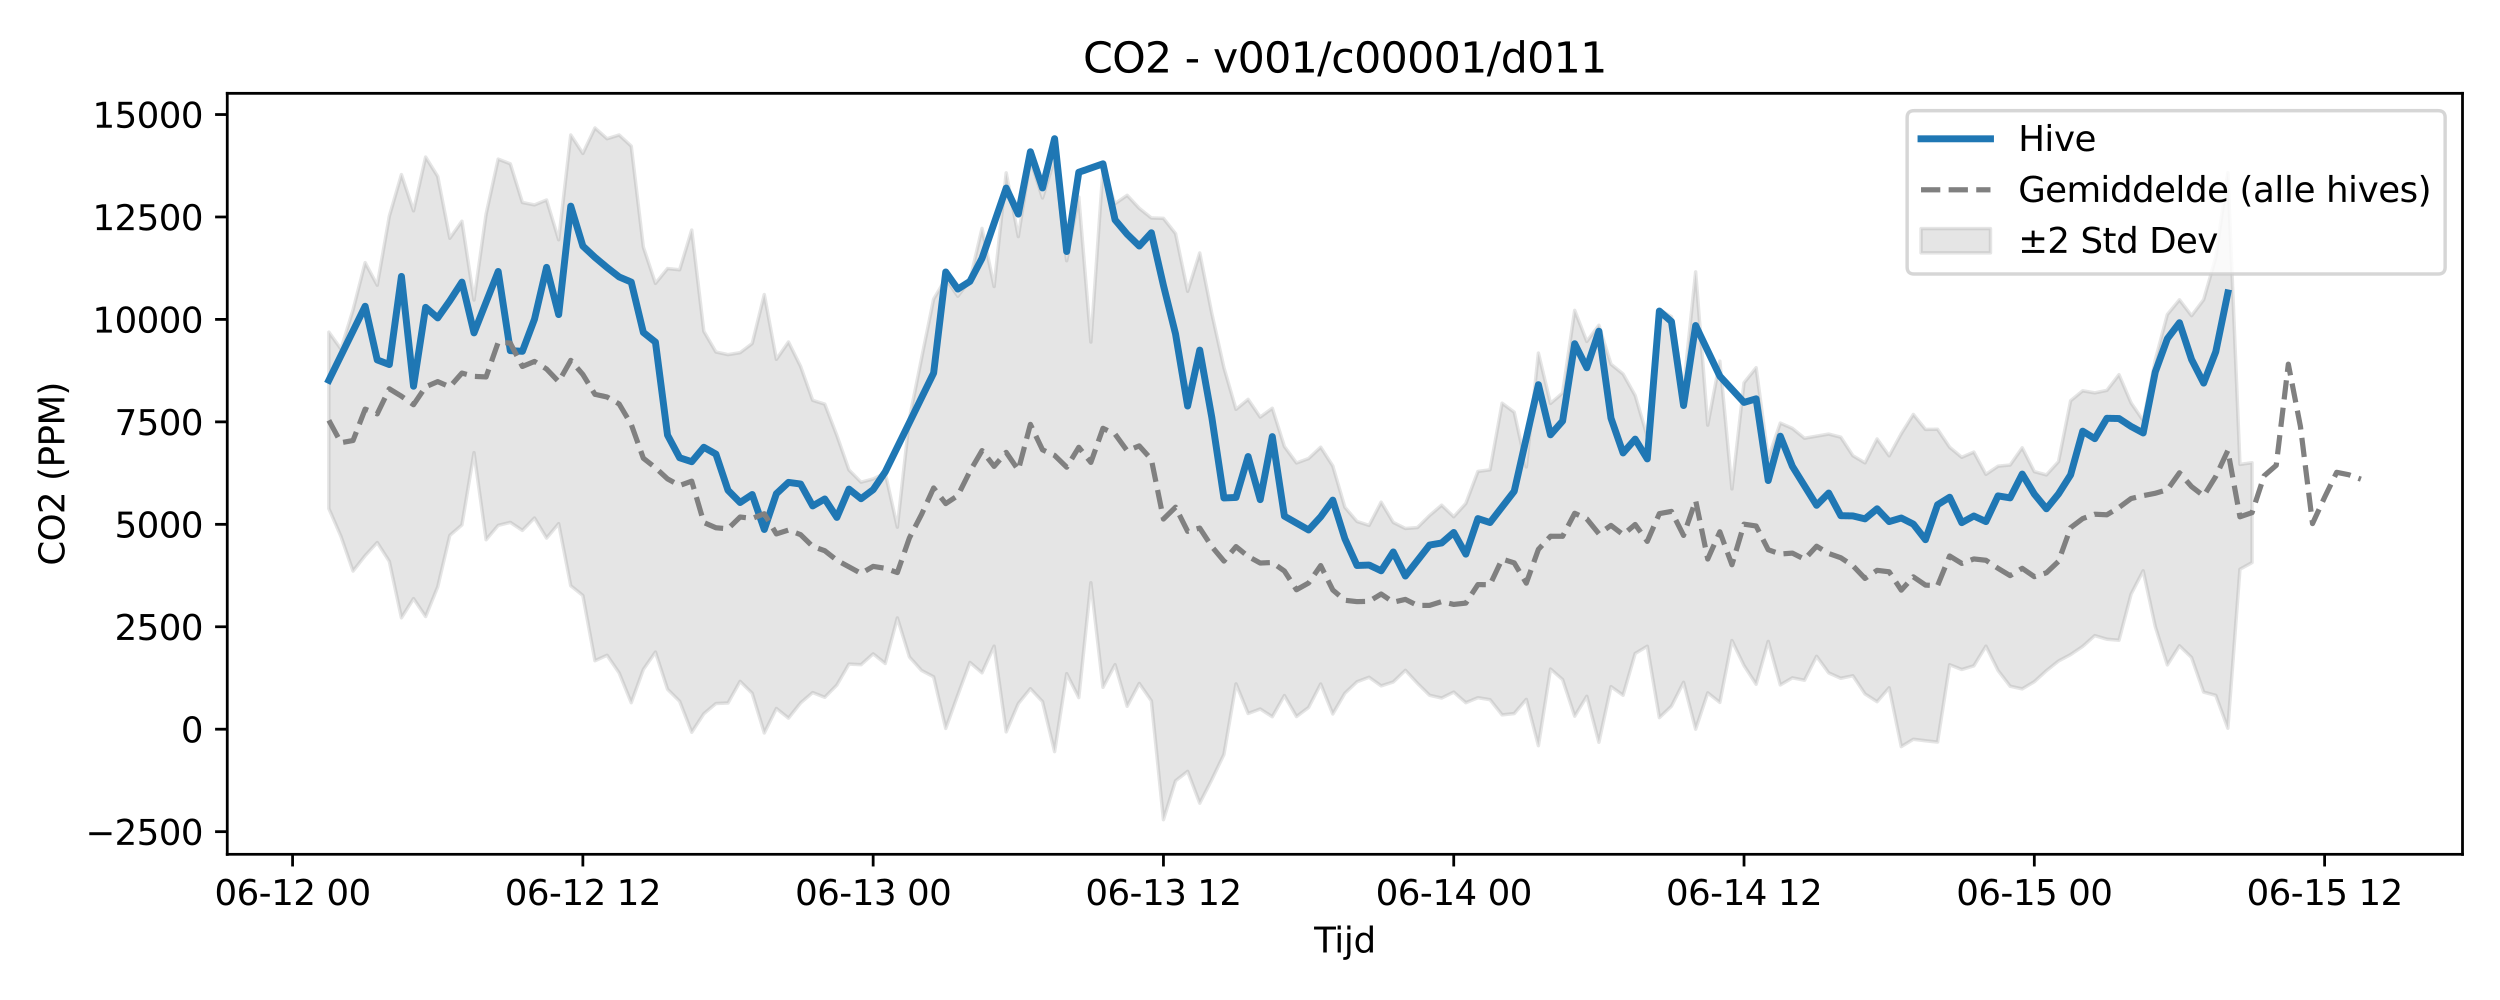 <?xml version="1.0" encoding="utf-8" standalone="no"?>
<!DOCTYPE svg PUBLIC "-//W3C//DTD SVG 1.1//EN"
  "http://www.w3.org/Graphics/SVG/1.1/DTD/svg11.dtd">
<svg xmlns:xlink="http://www.w3.org/1999/xlink" width="720pt" height="288pt" viewBox="0 0 720 288" xmlns="http://www.w3.org/2000/svg" version="1.1">
 <defs>
  <style type="text/css">*{stroke-linejoin: round; stroke-linecap: butt}</style>
 </defs>
 <g id="figure_1">
  <g id="patch_1">
   <path d="M 0 288 
L 720 288 
L 720 0 
L 0 0 
z
" style="fill: #ffffff"/>
  </g>
  <g id="axes_1">
   <g id="patch_2">
    <path d="M 65.45 246.04 
L 709.2 246.04 
L 709.2 26.88 
L 65.45 26.88 
z
" style="fill: #ffffff"/>
   </g>
   <g id="FillBetweenPolyCollection_1">
    <defs>
     <path id="m4c50db5460" d="M 94.711 -192.356 
L 94.711 -141.534 
L 98.195 -133.523 
L 101.678 -123.528 
L 105.162 -127.97 
L 108.645 -131.756 
L 112.129 -126.31 
L 115.612 -110.066 
L 119.096 -115.602 
L 122.579 -110.435 
L 126.063 -118.994 
L 129.546 -133.808 
L 133.03 -136.817 
L 136.513 -157.632 
L 139.997 -132.55 
L 143.48 -136.694 
L 146.964 -137.553 
L 150.447 -135.238 
L 153.931 -138.82 
L 157.414 -133.028 
L 160.898 -137.192 
L 164.381 -119.299 
L 167.865 -116.489 
L 171.348 -97.7 
L 174.832 -99.287 
L 178.315 -94.198 
L 181.799 -85.621 
L 185.282 -95.192 
L 188.766 -100.205 
L 192.249 -89.497 
L 195.733 -86.041 
L 199.216 -77.107 
L 202.7 -82.441 
L 206.183 -85.382 
L 209.667 -85.54 
L 213.15 -91.771 
L 216.634 -88.325 
L 220.117 -76.904 
L 223.601 -83.955 
L 227.084 -81.178 
L 230.568 -85.555 
L 234.051 -88.542 
L 237.535 -87.168 
L 241.018 -90.711 
L 244.502 -96.746 
L 247.985 -96.568 
L 251.469 -99.693 
L 254.952 -96.906 
L 258.436 -110.038 
L 261.919 -98.793 
L 265.403 -94.911 
L 268.886 -93.069 
L 272.37 -78.209 
L 275.853 -87.844 
L 279.337 -97.221 
L 282.82 -94.221 
L 286.304 -101.91 
L 289.787 -77.216 
L 293.271 -85.367 
L 296.754 -89.656 
L 300.238 -85.943 
L 303.721 -71.526 
L 307.205 -93.987 
L 310.688 -87.087 
L 314.172 -120.182 
L 317.655 -90.042 
L 321.139 -96.577 
L 324.622 -84.585 
L 328.106 -91.16 
L 331.589 -86.165 
L 335.073 -51.922 
L 338.556 -63.125 
L 342.04 -65.848 
L 345.523 -56.681 
L 349.007 -63.473 
L 352.49 -70.712 
L 355.974 -91.049 
L 359.457 -82.514 
L 362.941 -83.805 
L 366.424 -81.574 
L 369.908 -87.678 
L 373.391 -81.628 
L 376.875 -84.256 
L 380.358 -91.011 
L 383.842 -82.368 
L 387.325 -88.343 
L 390.808 -91.637 
L 394.292 -92.944 
L 397.775 -90.467 
L 401.259 -91.587 
L 404.742 -94.946 
L 408.226 -91.196 
L 411.709 -87.761 
L 415.193 -86.959 
L 418.676 -88.675 
L 422.16 -85.613 
L 425.643 -87.057 
L 429.127 -86.49 
L 432.61 -82.114 
L 436.094 -82.488 
L 439.577 -86.583 
L 443.061 -73.24 
L 446.544 -95.32 
L 450.028 -92.28 
L 453.511 -81.735 
L 456.995 -87.467 
L 460.478 -74.215 
L 463.962 -90.254 
L 467.445 -87.758 
L 470.929 -99.792 
L 474.412 -101.882 
L 477.896 -81.313 
L 481.379 -84.62 
L 484.863 -91.501 
L 488.346 -77.998 
L 491.83 -88.45 
L 495.313 -85.701 
L 498.797 -103.531 
L 502.28 -96.308 
L 505.764 -90.928 
L 509.247 -103.282 
L 512.731 -90.738 
L 516.214 -92.78 
L 519.698 -92.088 
L 523.181 -98.985 
L 526.665 -94.202 
L 530.148 -92.642 
L 533.632 -93.384 
L 537.115 -88.15 
L 540.599 -85.903 
L 544.082 -89.92 
L 547.566 -72.979 
L 551.049 -75.088 
L 554.533 -74.655 
L 558.016 -74.28 
L 561.5 -96.551 
L 564.983 -95.176 
L 568.467 -96.239 
L 571.95 -101.901 
L 575.434 -94.901 
L 578.917 -90.363 
L 582.401 -89.601 
L 585.884 -91.671 
L 589.368 -94.843 
L 592.851 -97.62 
L 596.335 -99.475 
L 599.818 -101.837 
L 603.302 -104.947 
L 606.785 -103.901 
L 610.269 -103.607 
L 613.752 -116.885 
L 617.236 -123.626 
L 620.719 -107.557 
L 624.203 -96.506 
L 627.686 -102.009 
L 631.17 -98.633 
L 634.653 -88.668 
L 638.137 -87.741 
L 641.62 -78.268 
L 645.104 -124.065 
L 648.587 -125.979 
L 648.587 -154.737 
L 648.587 -154.737 
L 645.104 -154.253 
L 641.62 -238.253 
L 638.137 -213.842 
L 634.653 -201.687 
L 631.17 -197.08 
L 627.686 -201.662 
L 624.203 -197.428 
L 620.719 -184.32 
L 617.236 -166.882 
L 613.752 -171.96 
L 610.269 -180.093 
L 606.785 -175.58 
L 603.302 -174.858 
L 599.818 -175.455 
L 596.335 -172.582 
L 592.851 -155.055 
L 589.368 -151.226 
L 585.884 -152.168 
L 582.401 -159.044 
L 578.917 -154.076 
L 575.434 -153.738 
L 571.95 -151.383 
L 568.467 -157.81 
L 564.983 -156.295 
L 561.5 -159.198 
L 558.016 -164.372 
L 554.533 -164.333 
L 551.049 -168.646 
L 547.566 -163.097 
L 544.082 -156.721 
L 540.599 -161.585 
L 537.115 -154.687 
L 533.632 -156.762 
L 530.148 -162.093 
L 526.665 -162.99 
L 523.181 -162.393 
L 519.698 -161.79 
L 516.214 -164.621 
L 512.731 -166.153 
L 509.247 -156.069 
L 505.764 -182.107 
L 502.28 -177.763 
L 498.797 -147.18 
L 495.313 -183.994 
L 491.83 -165.552 
L 488.346 -209.709 
L 484.863 -176.101 
L 481.379 -196.814 
L 477.896 -198.834 
L 474.412 -162.287 
L 470.929 -174.099 
L 467.445 -180.286 
L 463.962 -183.111 
L 460.478 -194.326 
L 456.995 -189.674 
L 453.511 -198.618 
L 450.028 -174.812 
L 446.544 -171.81 
L 443.061 -186.325 
L 439.577 -153.523 
L 436.094 -169.29 
L 432.61 -171.878 
L 429.127 -152.698 
L 425.643 -152.231 
L 422.16 -143.007 
L 418.676 -139.181 
L 415.193 -142.512 
L 411.709 -139.533 
L 408.226 -136.073 
L 404.742 -135.8 
L 401.259 -137.552 
L 397.775 -143.38 
L 394.292 -136.691 
L 390.808 -137.823 
L 387.325 -141.905 
L 383.842 -153.805 
L 380.358 -159.216 
L 376.875 -155.945 
L 373.391 -154.671 
L 369.908 -159.407 
L 366.424 -170.432 
L 362.941 -167.885 
L 359.457 -172.995 
L 355.974 -170.107 
L 352.49 -182.118 
L 349.007 -197.684 
L 345.523 -215.15 
L 342.04 -204.101 
L 338.556 -220.721 
L 335.073 -225.119 
L 331.589 -225.231 
L 328.106 -228.009 
L 324.622 -231.757 
L 321.139 -229.353 
L 317.655 -239.249 
L 314.172 -189.477 
L 310.688 -231.261 
L 307.205 -212.911 
L 303.721 -242.173 
L 300.238 -230.971 
L 296.754 -241.904 
L 293.271 -219.856 
L 289.787 -238.225 
L 286.304 -205.472 
L 282.82 -222.227 
L 279.337 -207.29 
L 275.853 -202.684 
L 272.37 -207.713 
L 268.886 -201.859 
L 265.403 -184.801 
L 261.919 -167.421 
L 258.436 -136.174 
L 254.952 -151.75 
L 251.469 -150.062 
L 247.985 -149.135 
L 244.502 -152.659 
L 241.018 -162.582 
L 237.535 -171.614 
L 234.051 -172.709 
L 230.568 -182.485 
L 227.084 -189.516 
L 223.601 -184.512 
L 220.117 -203.175 
L 216.634 -189.068 
L 213.15 -186.433 
L 209.667 -185.868 
L 206.183 -186.627 
L 202.7 -192.59 
L 199.216 -221.747 
L 195.733 -210.304 
L 192.249 -210.661 
L 188.766 -206.384 
L 185.282 -216.863 
L 181.799 -245.919 
L 178.315 -249.127 
L 174.832 -248.044 
L 171.348 -251.158 
L 167.865 -243.806 
L 164.381 -249.128 
L 160.898 -218.937 
L 157.414 -230.405 
L 153.931 -228.992 
L 150.447 -229.681 
L 146.964 -240.823 
L 143.48 -242.176 
L 139.997 -226.336 
L 136.513 -201.58 
L 133.03 -224.292 
L 129.546 -219.381 
L 126.063 -237.193 
L 122.579 -242.77 
L 119.096 -227.276 
L 115.612 -237.715 
L 112.129 -225.744 
L 108.645 -205.851 
L 105.162 -212.366 
L 101.678 -198.745 
L 98.195 -187.475 
L 94.711 -192.356 
z
" style="stroke: #808080; stroke-opacity: 0.2"/>
    </defs>
    <g clip-path="url(#p0878bddd51)">
     <use xlink:href="#m4c50db5460" x="0" y="288" style="fill: #808080; fill-opacity: 0.2; stroke: #808080; stroke-opacity: 0.2"/>
    </g>
   </g>
   <g id="matplotlib.axis_1">
    <g id="xtick_1">
     <g id="line2d_1">
      <defs>
       <path id="m2e8a727e43" d="M 0 0 
L 0 3.5 
" style="stroke: #000000; stroke-width: 0.8"/>
      </defs>
      <g>
       <use xlink:href="#m2e8a727e43" x="84.261" y="246.04" style="stroke: #000000; stroke-width: 0.8"/>
      </g>
     </g>
     <g id="text_1">
      <!-- 06-12 00 -->
      <g transform="translate(61.78 260.638) scale(0.1 -0.1)">
       <defs>
        <path id="DejaVuSans-30" d="M 2034 4250 
Q 1547 4250 1301 3770 
Q 1056 3291 1056 2328 
Q 1056 1369 1301 889 
Q 1547 409 2034 409 
Q 2525 409 2770 889 
Q 3016 1369 3016 2328 
Q 3016 3291 2770 3770 
Q 2525 4250 2034 4250 
z
M 2034 4750 
Q 2819 4750 3233 4129 
Q 3647 3509 3647 2328 
Q 3647 1150 3233 529 
Q 2819 -91 2034 -91 
Q 1250 -91 836 529 
Q 422 1150 422 2328 
Q 422 3509 836 4129 
Q 1250 4750 2034 4750 
z
" transform="scale(0.016)"/>
        <path id="DejaVuSans-36" d="M 2113 2584 
Q 1688 2584 1439 2293 
Q 1191 2003 1191 1497 
Q 1191 994 1439 701 
Q 1688 409 2113 409 
Q 2538 409 2786 701 
Q 3034 994 3034 1497 
Q 3034 2003 2786 2293 
Q 2538 2584 2113 2584 
z
M 3366 4563 
L 3366 3988 
Q 3128 4100 2886 4159 
Q 2644 4219 2406 4219 
Q 1781 4219 1451 3797 
Q 1122 3375 1075 2522 
Q 1259 2794 1537 2939 
Q 1816 3084 2150 3084 
Q 2853 3084 3261 2657 
Q 3669 2231 3669 1497 
Q 3669 778 3244 343 
Q 2819 -91 2113 -91 
Q 1303 -91 875 529 
Q 447 1150 447 2328 
Q 447 3434 972 4092 
Q 1497 4750 2381 4750 
Q 2619 4750 2861 4703 
Q 3103 4656 3366 4563 
z
" transform="scale(0.016)"/>
        <path id="DejaVuSans-2d" d="M 313 2009 
L 1997 2009 
L 1997 1497 
L 313 1497 
L 313 2009 
z
" transform="scale(0.016)"/>
        <path id="DejaVuSans-31" d="M 794 531 
L 1825 531 
L 1825 4091 
L 703 3866 
L 703 4441 
L 1819 4666 
L 2450 4666 
L 2450 531 
L 3481 531 
L 3481 0 
L 794 0 
L 794 531 
z
" transform="scale(0.016)"/>
        <path id="DejaVuSans-32" d="M 1228 531 
L 3431 531 
L 3431 0 
L 469 0 
L 469 531 
Q 828 903 1448 1529 
Q 2069 2156 2228 2338 
Q 2531 2678 2651 2914 
Q 2772 3150 2772 3378 
Q 2772 3750 2511 3984 
Q 2250 4219 1831 4219 
Q 1534 4219 1204 4116 
Q 875 4013 500 3803 
L 500 4441 
Q 881 4594 1212 4672 
Q 1544 4750 1819 4750 
Q 2544 4750 2975 4387 
Q 3406 4025 3406 3419 
Q 3406 3131 3298 2873 
Q 3191 2616 2906 2266 
Q 2828 2175 2409 1742 
Q 1991 1309 1228 531 
z
" transform="scale(0.016)"/>
        <path id="DejaVuSans-20" transform="scale(0.016)"/>
       </defs>
       <use xlink:href="#DejaVuSans-30"/>
       <use xlink:href="#DejaVuSans-36" transform="translate(63.623 0)"/>
       <use xlink:href="#DejaVuSans-2d" transform="translate(127.246 0)"/>
       <use xlink:href="#DejaVuSans-31" transform="translate(163.33 0)"/>
       <use xlink:href="#DejaVuSans-32" transform="translate(226.953 0)"/>
       <use xlink:href="#DejaVuSans-20" transform="translate(290.576 0)"/>
       <use xlink:href="#DejaVuSans-30" transform="translate(322.363 0)"/>
       <use xlink:href="#DejaVuSans-30" transform="translate(385.986 0)"/>
      </g>
     </g>
    </g>
    <g id="xtick_2">
     <g id="line2d_2">
      <g>
       <use xlink:href="#m2e8a727e43" x="167.865" y="246.04" style="stroke: #000000; stroke-width: 0.8"/>
      </g>
     </g>
     <g id="text_2">
      <!-- 06-12 12 -->
      <g transform="translate(145.384 260.638) scale(0.1 -0.1)">
       <use xlink:href="#DejaVuSans-30"/>
       <use xlink:href="#DejaVuSans-36" transform="translate(63.623 0)"/>
       <use xlink:href="#DejaVuSans-2d" transform="translate(127.246 0)"/>
       <use xlink:href="#DejaVuSans-31" transform="translate(163.33 0)"/>
       <use xlink:href="#DejaVuSans-32" transform="translate(226.953 0)"/>
       <use xlink:href="#DejaVuSans-20" transform="translate(290.576 0)"/>
       <use xlink:href="#DejaVuSans-31" transform="translate(322.363 0)"/>
       <use xlink:href="#DejaVuSans-32" transform="translate(385.986 0)"/>
      </g>
     </g>
    </g>
    <g id="xtick_3">
     <g id="line2d_3">
      <g>
       <use xlink:href="#m2e8a727e43" x="251.469" y="246.04" style="stroke: #000000; stroke-width: 0.8"/>
      </g>
     </g>
     <g id="text_3">
      <!-- 06-13 00 -->
      <g transform="translate(228.988 260.638) scale(0.1 -0.1)">
       <defs>
        <path id="DejaVuSans-33" d="M 2597 2516 
Q 3050 2419 3304 2112 
Q 3559 1806 3559 1356 
Q 3559 666 3084 287 
Q 2609 -91 1734 -91 
Q 1441 -91 1130 -33 
Q 819 25 488 141 
L 488 750 
Q 750 597 1062 519 
Q 1375 441 1716 441 
Q 2309 441 2620 675 
Q 2931 909 2931 1356 
Q 2931 1769 2642 2001 
Q 2353 2234 1838 2234 
L 1294 2234 
L 1294 2753 
L 1863 2753 
Q 2328 2753 2575 2939 
Q 2822 3125 2822 3475 
Q 2822 3834 2567 4026 
Q 2313 4219 1838 4219 
Q 1578 4219 1281 4162 
Q 984 4106 628 3988 
L 628 4550 
Q 988 4650 1302 4700 
Q 1616 4750 1894 4750 
Q 2613 4750 3031 4423 
Q 3450 4097 3450 3541 
Q 3450 3153 3228 2886 
Q 3006 2619 2597 2516 
z
" transform="scale(0.016)"/>
       </defs>
       <use xlink:href="#DejaVuSans-30"/>
       <use xlink:href="#DejaVuSans-36" transform="translate(63.623 0)"/>
       <use xlink:href="#DejaVuSans-2d" transform="translate(127.246 0)"/>
       <use xlink:href="#DejaVuSans-31" transform="translate(163.33 0)"/>
       <use xlink:href="#DejaVuSans-33" transform="translate(226.953 0)"/>
       <use xlink:href="#DejaVuSans-20" transform="translate(290.576 0)"/>
       <use xlink:href="#DejaVuSans-30" transform="translate(322.363 0)"/>
       <use xlink:href="#DejaVuSans-30" transform="translate(385.986 0)"/>
      </g>
     </g>
    </g>
    <g id="xtick_4">
     <g id="line2d_4">
      <g>
       <use xlink:href="#m2e8a727e43" x="335.073" y="246.04" style="stroke: #000000; stroke-width: 0.8"/>
      </g>
     </g>
     <g id="text_4">
      <!-- 06-13 12 -->
      <g transform="translate(312.592 260.638) scale(0.1 -0.1)">
       <use xlink:href="#DejaVuSans-30"/>
       <use xlink:href="#DejaVuSans-36" transform="translate(63.623 0)"/>
       <use xlink:href="#DejaVuSans-2d" transform="translate(127.246 0)"/>
       <use xlink:href="#DejaVuSans-31" transform="translate(163.33 0)"/>
       <use xlink:href="#DejaVuSans-33" transform="translate(226.953 0)"/>
       <use xlink:href="#DejaVuSans-20" transform="translate(290.576 0)"/>
       <use xlink:href="#DejaVuSans-31" transform="translate(322.363 0)"/>
       <use xlink:href="#DejaVuSans-32" transform="translate(385.986 0)"/>
      </g>
     </g>
    </g>
    <g id="xtick_5">
     <g id="line2d_5">
      <g>
       <use xlink:href="#m2e8a727e43" x="418.676" y="246.04" style="stroke: #000000; stroke-width: 0.8"/>
      </g>
     </g>
     <g id="text_5">
      <!-- 06-14 00 -->
      <g transform="translate(396.196 260.638) scale(0.1 -0.1)">
       <defs>
        <path id="DejaVuSans-34" d="M 2419 4116 
L 825 1625 
L 2419 1625 
L 2419 4116 
z
M 2253 4666 
L 3047 4666 
L 3047 1625 
L 3713 1625 
L 3713 1100 
L 3047 1100 
L 3047 0 
L 2419 0 
L 2419 1100 
L 313 1100 
L 313 1709 
L 2253 4666 
z
" transform="scale(0.016)"/>
       </defs>
       <use xlink:href="#DejaVuSans-30"/>
       <use xlink:href="#DejaVuSans-36" transform="translate(63.623 0)"/>
       <use xlink:href="#DejaVuSans-2d" transform="translate(127.246 0)"/>
       <use xlink:href="#DejaVuSans-31" transform="translate(163.33 0)"/>
       <use xlink:href="#DejaVuSans-34" transform="translate(226.953 0)"/>
       <use xlink:href="#DejaVuSans-20" transform="translate(290.576 0)"/>
       <use xlink:href="#DejaVuSans-30" transform="translate(322.363 0)"/>
       <use xlink:href="#DejaVuSans-30" transform="translate(385.986 0)"/>
      </g>
     </g>
    </g>
    <g id="xtick_6">
     <g id="line2d_6">
      <g>
       <use xlink:href="#m2e8a727e43" x="502.28" y="246.04" style="stroke: #000000; stroke-width: 0.8"/>
      </g>
     </g>
     <g id="text_6">
      <!-- 06-14 12 -->
      <g transform="translate(479.8 260.638) scale(0.1 -0.1)">
       <use xlink:href="#DejaVuSans-30"/>
       <use xlink:href="#DejaVuSans-36" transform="translate(63.623 0)"/>
       <use xlink:href="#DejaVuSans-2d" transform="translate(127.246 0)"/>
       <use xlink:href="#DejaVuSans-31" transform="translate(163.33 0)"/>
       <use xlink:href="#DejaVuSans-34" transform="translate(226.953 0)"/>
       <use xlink:href="#DejaVuSans-20" transform="translate(290.576 0)"/>
       <use xlink:href="#DejaVuSans-31" transform="translate(322.363 0)"/>
       <use xlink:href="#DejaVuSans-32" transform="translate(385.986 0)"/>
      </g>
     </g>
    </g>
    <g id="xtick_7">
     <g id="line2d_7">
      <g>
       <use xlink:href="#m2e8a727e43" x="585.884" y="246.04" style="stroke: #000000; stroke-width: 0.8"/>
      </g>
     </g>
     <g id="text_7">
      <!-- 06-15 00 -->
      <g transform="translate(563.404 260.638) scale(0.1 -0.1)">
       <defs>
        <path id="DejaVuSans-35" d="M 691 4666 
L 3169 4666 
L 3169 4134 
L 1269 4134 
L 1269 2991 
Q 1406 3038 1543 3061 
Q 1681 3084 1819 3084 
Q 2600 3084 3056 2656 
Q 3513 2228 3513 1497 
Q 3513 744 3044 326 
Q 2575 -91 1722 -91 
Q 1428 -91 1123 -41 
Q 819 9 494 109 
L 494 744 
Q 775 591 1075 516 
Q 1375 441 1709 441 
Q 2250 441 2565 725 
Q 2881 1009 2881 1497 
Q 2881 1984 2565 2268 
Q 2250 2553 1709 2553 
Q 1456 2553 1204 2497 
Q 953 2441 691 2322 
L 691 4666 
z
" transform="scale(0.016)"/>
       </defs>
       <use xlink:href="#DejaVuSans-30"/>
       <use xlink:href="#DejaVuSans-36" transform="translate(63.623 0)"/>
       <use xlink:href="#DejaVuSans-2d" transform="translate(127.246 0)"/>
       <use xlink:href="#DejaVuSans-31" transform="translate(163.33 0)"/>
       <use xlink:href="#DejaVuSans-35" transform="translate(226.953 0)"/>
       <use xlink:href="#DejaVuSans-20" transform="translate(290.576 0)"/>
       <use xlink:href="#DejaVuSans-30" transform="translate(322.363 0)"/>
       <use xlink:href="#DejaVuSans-30" transform="translate(385.986 0)"/>
      </g>
     </g>
    </g>
    <g id="xtick_8">
     <g id="line2d_8">
      <g>
       <use xlink:href="#m2e8a727e43" x="669.488" y="246.04" style="stroke: #000000; stroke-width: 0.8"/>
      </g>
     </g>
     <g id="text_8">
      <!-- 06-15 12 -->
      <g transform="translate(647.008 260.638) scale(0.1 -0.1)">
       <use xlink:href="#DejaVuSans-30"/>
       <use xlink:href="#DejaVuSans-36" transform="translate(63.623 0)"/>
       <use xlink:href="#DejaVuSans-2d" transform="translate(127.246 0)"/>
       <use xlink:href="#DejaVuSans-31" transform="translate(163.33 0)"/>
       <use xlink:href="#DejaVuSans-35" transform="translate(226.953 0)"/>
       <use xlink:href="#DejaVuSans-20" transform="translate(290.576 0)"/>
       <use xlink:href="#DejaVuSans-31" transform="translate(322.363 0)"/>
       <use xlink:href="#DejaVuSans-32" transform="translate(385.986 0)"/>
      </g>
     </g>
    </g>
    <g id="text_9">
     <!-- Tijd -->
     <g transform="translate(378.475 274.317) scale(0.1 -0.1)">
      <defs>
       <path id="DejaVuSans-54" d="M -19 4666 
L 3928 4666 
L 3928 4134 
L 2272 4134 
L 2272 0 
L 1638 0 
L 1638 4134 
L -19 4134 
L -19 4666 
z
" transform="scale(0.016)"/>
       <path id="DejaVuSans-69" d="M 603 3500 
L 1178 3500 
L 1178 0 
L 603 0 
L 603 3500 
z
M 603 4863 
L 1178 4863 
L 1178 4134 
L 603 4134 
L 603 4863 
z
" transform="scale(0.016)"/>
       <path id="DejaVuSans-6a" d="M 603 3500 
L 1178 3500 
L 1178 -63 
Q 1178 -731 923 -1031 
Q 669 -1331 103 -1331 
L -116 -1331 
L -116 -844 
L 38 -844 
Q 366 -844 484 -692 
Q 603 -541 603 -63 
L 603 3500 
z
M 603 4863 
L 1178 4863 
L 1178 4134 
L 603 4134 
L 603 4863 
z
" transform="scale(0.016)"/>
       <path id="DejaVuSans-64" d="M 2906 2969 
L 2906 4863 
L 3481 4863 
L 3481 0 
L 2906 0 
L 2906 525 
Q 2725 213 2448 61 
Q 2172 -91 1784 -91 
Q 1150 -91 751 415 
Q 353 922 353 1747 
Q 353 2572 751 3078 
Q 1150 3584 1784 3584 
Q 2172 3584 2448 3432 
Q 2725 3281 2906 2969 
z
M 947 1747 
Q 947 1113 1208 752 
Q 1469 391 1925 391 
Q 2381 391 2643 752 
Q 2906 1113 2906 1747 
Q 2906 2381 2643 2742 
Q 2381 3103 1925 3103 
Q 1469 3103 1208 2742 
Q 947 2381 947 1747 
z
" transform="scale(0.016)"/>
      </defs>
      <use xlink:href="#DejaVuSans-54"/>
      <use xlink:href="#DejaVuSans-69" transform="translate(57.959 0)"/>
      <use xlink:href="#DejaVuSans-6a" transform="translate(85.742 0)"/>
      <use xlink:href="#DejaVuSans-64" transform="translate(113.525 0)"/>
     </g>
    </g>
   </g>
   <g id="matplotlib.axis_2">
    <g id="ytick_1">
     <g id="line2d_9">
      <defs>
       <path id="m793743d074" d="M 0 0 
L -3.5 0 
" style="stroke: #000000; stroke-width: 0.8"/>
      </defs>
      <g>
       <use xlink:href="#m793743d074" x="65.45" y="239.52" style="stroke: #000000; stroke-width: 0.8"/>
      </g>
     </g>
     <g id="text_10">
      <!-- −2500 -->
      <g transform="translate(24.62 243.319) scale(0.1 -0.1)">
       <defs>
        <path id="DejaVuSans-2212" d="M 678 2272 
L 4684 2272 
L 4684 1741 
L 678 1741 
L 678 2272 
z
" transform="scale(0.016)"/>
       </defs>
       <use xlink:href="#DejaVuSans-2212"/>
       <use xlink:href="#DejaVuSans-32" transform="translate(83.789 0)"/>
       <use xlink:href="#DejaVuSans-35" transform="translate(147.412 0)"/>
       <use xlink:href="#DejaVuSans-30" transform="translate(211.035 0)"/>
       <use xlink:href="#DejaVuSans-30" transform="translate(274.658 0)"/>
      </g>
     </g>
    </g>
    <g id="ytick_2">
     <g id="line2d_10">
      <g>
       <use xlink:href="#m793743d074" x="65.45" y="210.014" style="stroke: #000000; stroke-width: 0.8"/>
      </g>
     </g>
     <g id="text_11">
      <!-- 0 -->
      <g transform="translate(52.087 213.813) scale(0.1 -0.1)">
       <use xlink:href="#DejaVuSans-30"/>
      </g>
     </g>
    </g>
    <g id="ytick_3">
     <g id="line2d_11">
      <g>
       <use xlink:href="#m793743d074" x="65.45" y="180.508" style="stroke: #000000; stroke-width: 0.8"/>
      </g>
     </g>
     <g id="text_12">
      <!-- 2500 -->
      <g transform="translate(33 184.308) scale(0.1 -0.1)">
       <use xlink:href="#DejaVuSans-32"/>
       <use xlink:href="#DejaVuSans-35" transform="translate(63.623 0)"/>
       <use xlink:href="#DejaVuSans-30" transform="translate(127.246 0)"/>
       <use xlink:href="#DejaVuSans-30" transform="translate(190.869 0)"/>
      </g>
     </g>
    </g>
    <g id="ytick_4">
     <g id="line2d_12">
      <g>
       <use xlink:href="#m793743d074" x="65.45" y="151.003" style="stroke: #000000; stroke-width: 0.8"/>
      </g>
     </g>
     <g id="text_13">
      <!-- 5000 -->
      <g transform="translate(33 154.802) scale(0.1 -0.1)">
       <use xlink:href="#DejaVuSans-35"/>
       <use xlink:href="#DejaVuSans-30" transform="translate(63.623 0)"/>
       <use xlink:href="#DejaVuSans-30" transform="translate(127.246 0)"/>
       <use xlink:href="#DejaVuSans-30" transform="translate(190.869 0)"/>
      </g>
     </g>
    </g>
    <g id="ytick_5">
     <g id="line2d_13">
      <g>
       <use xlink:href="#m793743d074" x="65.45" y="121.497" style="stroke: #000000; stroke-width: 0.8"/>
      </g>
     </g>
     <g id="text_14">
      <!-- 7500 -->
      <g transform="translate(33 125.296) scale(0.1 -0.1)">
       <defs>
        <path id="DejaVuSans-37" d="M 525 4666 
L 3525 4666 
L 3525 4397 
L 1831 0 
L 1172 0 
L 2766 4134 
L 525 4134 
L 525 4666 
z
" transform="scale(0.016)"/>
       </defs>
       <use xlink:href="#DejaVuSans-37"/>
       <use xlink:href="#DejaVuSans-35" transform="translate(63.623 0)"/>
       <use xlink:href="#DejaVuSans-30" transform="translate(127.246 0)"/>
       <use xlink:href="#DejaVuSans-30" transform="translate(190.869 0)"/>
      </g>
     </g>
    </g>
    <g id="ytick_6">
     <g id="line2d_14">
      <g>
       <use xlink:href="#m793743d074" x="65.45" y="91.992" style="stroke: #000000; stroke-width: 0.8"/>
      </g>
     </g>
     <g id="text_15">
      <!-- 10000 -->
      <g transform="translate(26.637 95.791) scale(0.1 -0.1)">
       <use xlink:href="#DejaVuSans-31"/>
       <use xlink:href="#DejaVuSans-30" transform="translate(63.623 0)"/>
       <use xlink:href="#DejaVuSans-30" transform="translate(127.246 0)"/>
       <use xlink:href="#DejaVuSans-30" transform="translate(190.869 0)"/>
       <use xlink:href="#DejaVuSans-30" transform="translate(254.492 0)"/>
      </g>
     </g>
    </g>
    <g id="ytick_7">
     <g id="line2d_15">
      <g>
       <use xlink:href="#m793743d074" x="65.45" y="62.486" style="stroke: #000000; stroke-width: 0.8"/>
      </g>
     </g>
     <g id="text_16">
      <!-- 12500 -->
      <g transform="translate(26.637 66.285) scale(0.1 -0.1)">
       <use xlink:href="#DejaVuSans-31"/>
       <use xlink:href="#DejaVuSans-32" transform="translate(63.623 0)"/>
       <use xlink:href="#DejaVuSans-35" transform="translate(127.246 0)"/>
       <use xlink:href="#DejaVuSans-30" transform="translate(190.869 0)"/>
       <use xlink:href="#DejaVuSans-30" transform="translate(254.492 0)"/>
      </g>
     </g>
    </g>
    <g id="ytick_8">
     <g id="line2d_16">
      <g>
       <use xlink:href="#m793743d074" x="65.45" y="32.98" style="stroke: #000000; stroke-width: 0.8"/>
      </g>
     </g>
     <g id="text_17">
      <!-- 15000 -->
      <g transform="translate(26.637 36.779) scale(0.1 -0.1)">
       <use xlink:href="#DejaVuSans-31"/>
       <use xlink:href="#DejaVuSans-35" transform="translate(63.623 0)"/>
       <use xlink:href="#DejaVuSans-30" transform="translate(127.246 0)"/>
       <use xlink:href="#DejaVuSans-30" transform="translate(190.869 0)"/>
       <use xlink:href="#DejaVuSans-30" transform="translate(254.492 0)"/>
      </g>
     </g>
    </g>
    <g id="text_18">
     <!-- CO2 (PPM) -->
     <g transform="translate(18.541 162.903) rotate(-90) scale(0.1 -0.1)">
      <defs>
       <path id="DejaVuSans-43" d="M 4122 4306 
L 4122 3641 
Q 3803 3938 3442 4084 
Q 3081 4231 2675 4231 
Q 1875 4231 1450 3742 
Q 1025 3253 1025 2328 
Q 1025 1406 1450 917 
Q 1875 428 2675 428 
Q 3081 428 3442 575 
Q 3803 722 4122 1019 
L 4122 359 
Q 3791 134 3420 21 
Q 3050 -91 2638 -91 
Q 1578 -91 968 557 
Q 359 1206 359 2328 
Q 359 3453 968 4101 
Q 1578 4750 2638 4750 
Q 3056 4750 3426 4639 
Q 3797 4528 4122 4306 
z
" transform="scale(0.016)"/>
       <path id="DejaVuSans-4f" d="M 2522 4238 
Q 1834 4238 1429 3725 
Q 1025 3213 1025 2328 
Q 1025 1447 1429 934 
Q 1834 422 2522 422 
Q 3209 422 3611 934 
Q 4013 1447 4013 2328 
Q 4013 3213 3611 3725 
Q 3209 4238 2522 4238 
z
M 2522 4750 
Q 3503 4750 4090 4092 
Q 4678 3434 4678 2328 
Q 4678 1225 4090 567 
Q 3503 -91 2522 -91 
Q 1538 -91 948 565 
Q 359 1222 359 2328 
Q 359 3434 948 4092 
Q 1538 4750 2522 4750 
z
" transform="scale(0.016)"/>
       <path id="DejaVuSans-28" d="M 1984 4856 
Q 1566 4138 1362 3434 
Q 1159 2731 1159 2009 
Q 1159 1288 1364 580 
Q 1569 -128 1984 -844 
L 1484 -844 
Q 1016 -109 783 600 
Q 550 1309 550 2009 
Q 550 2706 781 3412 
Q 1013 4119 1484 4856 
L 1984 4856 
z
" transform="scale(0.016)"/>
       <path id="DejaVuSans-50" d="M 1259 4147 
L 1259 2394 
L 2053 2394 
Q 2494 2394 2734 2622 
Q 2975 2850 2975 3272 
Q 2975 3691 2734 3919 
Q 2494 4147 2053 4147 
L 1259 4147 
z
M 628 4666 
L 2053 4666 
Q 2838 4666 3239 4311 
Q 3641 3956 3641 3272 
Q 3641 2581 3239 2228 
Q 2838 1875 2053 1875 
L 1259 1875 
L 1259 0 
L 628 0 
L 628 4666 
z
" transform="scale(0.016)"/>
       <path id="DejaVuSans-4d" d="M 628 4666 
L 1569 4666 
L 2759 1491 
L 3956 4666 
L 4897 4666 
L 4897 0 
L 4281 0 
L 4281 4097 
L 3078 897 
L 2444 897 
L 1241 4097 
L 1241 0 
L 628 0 
L 628 4666 
z
" transform="scale(0.016)"/>
       <path id="DejaVuSans-29" d="M 513 4856 
L 1013 4856 
Q 1481 4119 1714 3412 
Q 1947 2706 1947 2009 
Q 1947 1309 1714 600 
Q 1481 -109 1013 -844 
L 513 -844 
Q 928 -128 1133 580 
Q 1338 1288 1338 2009 
Q 1338 2731 1133 3434 
Q 928 4138 513 4856 
z
" transform="scale(0.016)"/>
      </defs>
      <use xlink:href="#DejaVuSans-43"/>
      <use xlink:href="#DejaVuSans-4f" transform="translate(69.824 0)"/>
      <use xlink:href="#DejaVuSans-32" transform="translate(148.535 0)"/>
      <use xlink:href="#DejaVuSans-20" transform="translate(212.158 0)"/>
      <use xlink:href="#DejaVuSans-28" transform="translate(243.945 0)"/>
      <use xlink:href="#DejaVuSans-50" transform="translate(282.959 0)"/>
      <use xlink:href="#DejaVuSans-50" transform="translate(343.262 0)"/>
      <use xlink:href="#DejaVuSans-4d" transform="translate(403.564 0)"/>
      <use xlink:href="#DejaVuSans-29" transform="translate(489.844 0)"/>
     </g>
    </g>
   </g>
   <g id="line2d_17">
    <path d="M 94.711 109.518 
L 105.162 88.209 
L 108.645 103.658 
L 112.129 104.992 
L 115.612 79.611 
L 119.096 111.235 
L 122.579 88.522 
L 126.063 91.555 
L 129.546 86.625 
L 133.03 81.251 
L 136.513 95.869 
L 143.48 78.189 
L 146.964 100.991 
L 150.447 101.174 
L 153.931 91.932 
L 157.414 77.003 
L 160.898 90.599 
L 164.381 59.376 
L 167.865 70.871 
L 171.348 74.123 
L 174.832 77.038 
L 178.315 79.753 
L 181.799 81.244 
L 185.282 95.741 
L 188.766 98.526 
L 192.249 125.315 
L 195.733 131.832 
L 199.216 132.973 
L 202.7 128.815 
L 206.183 130.78 
L 209.667 141.201 
L 213.15 144.724 
L 216.634 142.423 
L 220.117 152.486 
L 223.601 142.183 
L 227.084 138.929 
L 230.568 139.397 
L 234.051 145.708 
L 237.535 143.705 
L 241.018 149.008 
L 244.502 140.861 
L 247.985 143.63 
L 251.469 141.026 
L 254.952 135.888 
L 268.886 107.441 
L 272.37 78.332 
L 275.853 83.258 
L 279.337 81.039 
L 282.82 74.388 
L 289.787 54.165 
L 293.271 61.66 
L 296.754 43.708 
L 300.238 54.13 
L 303.721 39.944 
L 307.205 72.435 
L 310.688 49.61 
L 317.655 47.178 
L 321.139 63.324 
L 324.622 67.455 
L 328.106 70.854 
L 331.589 67.036 
L 335.073 82.202 
L 338.556 96.193 
L 342.04 116.934 
L 345.523 100.835 
L 349.007 120.252 
L 352.49 143.414 
L 355.974 143.261 
L 359.457 131.486 
L 362.941 143.898 
L 366.424 125.746 
L 369.908 148.654 
L 376.875 152.631 
L 380.358 148.843 
L 383.842 144.039 
L 387.325 155.157 
L 390.808 162.86 
L 394.292 162.734 
L 397.775 164.387 
L 401.259 158.965 
L 404.742 165.897 
L 411.709 156.975 
L 415.193 156.377 
L 418.676 153.355 
L 422.16 159.591 
L 425.643 149.354 
L 429.127 150.489 
L 436.094 141.484 
L 443.061 110.792 
L 446.544 125.223 
L 450.028 121.249 
L 453.511 98.99 
L 456.995 105.918 
L 460.478 95.396 
L 463.962 120.423 
L 467.445 130.447 
L 470.929 126.472 
L 474.412 132.162 
L 477.896 89.584 
L 481.379 92.617 
L 484.863 116.788 
L 488.346 93.75 
L 495.313 108.338 
L 502.28 115.891 
L 505.764 114.858 
L 509.247 138.398 
L 512.731 125.628 
L 516.214 134.314 
L 523.181 145.527 
L 526.665 141.998 
L 530.148 148.518 
L 533.632 148.583 
L 537.115 149.433 
L 540.599 146.536 
L 544.082 150.218 
L 547.566 149.185 
L 551.049 150.95 
L 554.533 155.429 
L 558.016 145.369 
L 561.5 143.205 
L 564.983 150.523 
L 568.467 148.607 
L 571.95 150.216 
L 575.434 142.816 
L 578.917 143.386 
L 582.401 136.537 
L 585.884 142.293 
L 589.368 146.526 
L 592.851 142.249 
L 596.335 136.754 
L 599.818 124.176 
L 603.302 126.336 
L 606.785 120.466 
L 610.269 120.537 
L 613.752 122.823 
L 617.236 124.696 
L 620.719 107.122 
L 624.203 97.539 
L 627.686 92.944 
L 631.17 103.534 
L 634.653 110.332 
L 638.137 101.315 
L 641.62 84.361 
L 641.62 84.361 
" clip-path="url(#p0878bddd51)" style="fill: none; stroke: #1f77b4; stroke-width: 2; stroke-linecap: square"/>
   </g>
   <g id="line2d_18">
    <path d="M 94.711 121.055 
L 98.195 127.501 
L 101.678 126.863 
L 105.162 117.832 
L 108.645 119.196 
L 112.129 111.973 
L 115.612 114.11 
L 119.096 116.561 
L 122.579 111.398 
L 126.063 109.907 
L 129.546 111.406 
L 133.03 107.446 
L 136.513 108.394 
L 139.997 108.557 
L 143.48 98.565 
L 146.964 98.812 
L 150.447 105.54 
L 153.931 104.094 
L 157.414 106.283 
L 160.898 109.935 
L 164.381 103.787 
L 167.865 107.853 
L 171.348 113.571 
L 174.832 114.335 
L 178.315 116.337 
L 181.799 122.23 
L 185.282 131.973 
L 188.766 134.705 
L 192.249 137.921 
L 195.733 139.828 
L 199.216 138.573 
L 202.7 150.485 
L 206.183 151.995 
L 209.667 152.296 
L 213.15 148.898 
L 216.634 149.304 
L 220.117 147.96 
L 223.601 153.766 
L 227.084 152.653 
L 230.568 153.98 
L 234.051 157.374 
L 237.535 158.609 
L 241.018 161.353 
L 247.985 165.149 
L 251.469 163.123 
L 254.952 163.672 
L 258.436 164.894 
L 261.919 154.893 
L 265.403 148.144 
L 268.886 140.536 
L 272.37 145.039 
L 275.853 142.736 
L 279.337 135.745 
L 282.82 129.776 
L 286.304 134.309 
L 289.787 130.279 
L 293.271 135.388 
L 296.754 122.22 
L 300.238 129.543 
L 303.721 131.151 
L 307.205 134.551 
L 310.688 128.826 
L 314.172 133.17 
L 317.655 123.355 
L 321.139 125.035 
L 324.622 129.829 
L 328.106 128.415 
L 331.589 132.302 
L 335.073 149.479 
L 338.556 146.077 
L 342.04 153.025 
L 345.523 152.084 
L 349.007 157.421 
L 352.49 161.585 
L 355.974 157.422 
L 359.457 160.246 
L 362.941 162.155 
L 366.424 161.997 
L 369.908 164.458 
L 373.391 169.851 
L 376.875 167.9 
L 380.358 162.887 
L 383.842 169.913 
L 387.325 172.876 
L 390.808 173.27 
L 394.292 173.183 
L 397.775 171.076 
L 401.259 173.43 
L 404.742 172.627 
L 408.226 174.365 
L 411.709 174.353 
L 415.193 173.264 
L 418.676 174.072 
L 422.16 173.69 
L 425.643 168.356 
L 429.127 168.406 
L 432.61 161.004 
L 436.094 162.111 
L 439.577 167.947 
L 443.061 158.217 
L 446.544 154.435 
L 450.028 154.454 
L 453.511 147.823 
L 456.995 149.43 
L 460.478 153.729 
L 463.962 151.318 
L 467.445 153.978 
L 470.929 151.054 
L 474.412 155.916 
L 477.896 147.926 
L 481.379 147.283 
L 484.863 154.199 
L 488.346 144.146 
L 491.83 160.999 
L 495.313 153.153 
L 498.797 162.645 
L 502.28 150.964 
L 505.764 151.482 
L 509.247 158.324 
L 512.731 159.555 
L 516.214 159.299 
L 519.698 161.061 
L 523.181 157.311 
L 526.665 159.404 
L 530.148 160.632 
L 533.632 162.927 
L 537.115 166.581 
L 540.599 164.256 
L 544.082 164.68 
L 547.566 169.962 
L 551.049 166.133 
L 554.533 168.506 
L 558.016 168.674 
L 561.5 160.125 
L 564.983 162.265 
L 568.467 160.975 
L 571.95 161.358 
L 575.434 163.68 
L 578.917 165.781 
L 582.401 163.678 
L 585.884 166.08 
L 589.368 164.966 
L 592.851 161.663 
L 596.335 151.971 
L 599.818 149.354 
L 603.302 148.097 
L 606.785 148.259 
L 610.269 146.15 
L 613.752 143.578 
L 617.236 142.746 
L 620.719 142.061 
L 624.203 141.033 
L 627.686 136.164 
L 631.17 140.144 
L 634.653 142.823 
L 638.137 137.209 
L 641.62 129.74 
L 645.104 148.841 
L 648.587 147.642 
L 652.071 137.041 
L 655.554 134.008 
L 659.038 104.885 
L 662.521 122.799 
L 666.005 150.79 
L 669.488 143.225 
L 672.972 136.026 
L 676.455 136.728 
L 679.939 138.008 
L 679.939 138.008 
" clip-path="url(#p0878bddd51)" style="fill: none; stroke-dasharray: 5.55,2.4; stroke-dashoffset: 0; stroke: #808080; stroke-width: 1.5"/>
   </g>
   <g id="patch_3">
    <path d="M 65.45 246.04 
L 65.45 26.88 
" style="fill: none; stroke: #000000; stroke-width: 0.8; stroke-linejoin: miter; stroke-linecap: square"/>
   </g>
   <g id="patch_4">
    <path d="M 709.2 246.04 
L 709.2 26.88 
" style="fill: none; stroke: #000000; stroke-width: 0.8; stroke-linejoin: miter; stroke-linecap: square"/>
   </g>
   <g id="patch_5">
    <path d="M 65.45 246.04 
L 709.2 246.04 
" style="fill: none; stroke: #000000; stroke-width: 0.8; stroke-linejoin: miter; stroke-linecap: square"/>
   </g>
   <g id="patch_6">
    <path d="M 65.45 26.88 
L 709.2 26.88 
" style="fill: none; stroke: #000000; stroke-width: 0.8; stroke-linejoin: miter; stroke-linecap: square"/>
   </g>
   <g id="text_19">
    <!-- CO2 - v001/c00001/d011 -->
    <g transform="translate(311.922 20.88) scale(0.12 -0.12)">
     <defs>
      <path id="DejaVuSans-76" d="M 191 3500 
L 800 3500 
L 1894 563 
L 2988 3500 
L 3597 3500 
L 2284 0 
L 1503 0 
L 191 3500 
z
" transform="scale(0.016)"/>
      <path id="DejaVuSans-2f" d="M 1625 4666 
L 2156 4666 
L 531 -594 
L 0 -594 
L 1625 4666 
z
" transform="scale(0.016)"/>
      <path id="DejaVuSans-63" d="M 3122 3366 
L 3122 2828 
Q 2878 2963 2633 3030 
Q 2388 3097 2138 3097 
Q 1578 3097 1268 2742 
Q 959 2388 959 1747 
Q 959 1106 1268 751 
Q 1578 397 2138 397 
Q 2388 397 2633 464 
Q 2878 531 3122 666 
L 3122 134 
Q 2881 22 2623 -34 
Q 2366 -91 2075 -91 
Q 1284 -91 818 406 
Q 353 903 353 1747 
Q 353 2603 823 3093 
Q 1294 3584 2113 3584 
Q 2378 3584 2631 3529 
Q 2884 3475 3122 3366 
z
" transform="scale(0.016)"/>
     </defs>
     <use xlink:href="#DejaVuSans-43"/>
     <use xlink:href="#DejaVuSans-4f" transform="translate(69.824 0)"/>
     <use xlink:href="#DejaVuSans-32" transform="translate(148.535 0)"/>
     <use xlink:href="#DejaVuSans-20" transform="translate(212.158 0)"/>
     <use xlink:href="#DejaVuSans-2d" transform="translate(243.945 0)"/>
     <use xlink:href="#DejaVuSans-20" transform="translate(280.029 0)"/>
     <use xlink:href="#DejaVuSans-76" transform="translate(311.816 0)"/>
     <use xlink:href="#DejaVuSans-30" transform="translate(370.996 0)"/>
     <use xlink:href="#DejaVuSans-30" transform="translate(434.619 0)"/>
     <use xlink:href="#DejaVuSans-31" transform="translate(498.242 0)"/>
     <use xlink:href="#DejaVuSans-2f" transform="translate(561.865 0)"/>
     <use xlink:href="#DejaVuSans-63" transform="translate(595.557 0)"/>
     <use xlink:href="#DejaVuSans-30" transform="translate(650.537 0)"/>
     <use xlink:href="#DejaVuSans-30" transform="translate(714.16 0)"/>
     <use xlink:href="#DejaVuSans-30" transform="translate(777.783 0)"/>
     <use xlink:href="#DejaVuSans-30" transform="translate(841.406 0)"/>
     <use xlink:href="#DejaVuSans-31" transform="translate(905.029 0)"/>
     <use xlink:href="#DejaVuSans-2f" transform="translate(968.652 0)"/>
     <use xlink:href="#DejaVuSans-64" transform="translate(1002.344 0)"/>
     <use xlink:href="#DejaVuSans-30" transform="translate(1065.82 0)"/>
     <use xlink:href="#DejaVuSans-31" transform="translate(1129.443 0)"/>
     <use xlink:href="#DejaVuSans-31" transform="translate(1193.066 0)"/>
    </g>
   </g>
   <g id="legend_1">
    <g id="patch_7">
     <path d="M 551.256 78.914 
L 702.2 78.914 
Q 704.2 78.914 704.2 76.914 
L 704.2 33.88 
Q 704.2 31.88 702.2 31.88 
L 551.256 31.88 
Q 549.256 31.88 549.256 33.88 
L 549.256 76.914 
Q 549.256 78.914 551.256 78.914 
z
" style="fill: #ffffff; opacity: 0.8; stroke: #cccccc; stroke-linejoin: miter"/>
    </g>
    <g id="line2d_19">
     <path d="M 553.256 39.978 
L 563.256 39.978 
L 573.256 39.978 
" style="fill: none; stroke: #1f77b4; stroke-width: 2; stroke-linecap: square"/>
    </g>
    <g id="text_20">
     <!-- Hive -->
     <g transform="translate(581.256 43.478) scale(0.1 -0.1)">
      <defs>
       <path id="DejaVuSans-48" d="M 628 4666 
L 1259 4666 
L 1259 2753 
L 3553 2753 
L 3553 4666 
L 4184 4666 
L 4184 0 
L 3553 0 
L 3553 2222 
L 1259 2222 
L 1259 0 
L 628 0 
L 628 4666 
z
" transform="scale(0.016)"/>
       <path id="DejaVuSans-65" d="M 3597 1894 
L 3597 1613 
L 953 1613 
Q 991 1019 1311 708 
Q 1631 397 2203 397 
Q 2534 397 2845 478 
Q 3156 559 3463 722 
L 3463 178 
Q 3153 47 2828 -22 
Q 2503 -91 2169 -91 
Q 1331 -91 842 396 
Q 353 884 353 1716 
Q 353 2575 817 3079 
Q 1281 3584 2069 3584 
Q 2775 3584 3186 3129 
Q 3597 2675 3597 1894 
z
M 3022 2063 
Q 3016 2534 2758 2815 
Q 2500 3097 2075 3097 
Q 1594 3097 1305 2825 
Q 1016 2553 972 2059 
L 3022 2063 
z
" transform="scale(0.016)"/>
      </defs>
      <use xlink:href="#DejaVuSans-48"/>
      <use xlink:href="#DejaVuSans-69" transform="translate(75.195 0)"/>
      <use xlink:href="#DejaVuSans-76" transform="translate(102.979 0)"/>
      <use xlink:href="#DejaVuSans-65" transform="translate(162.158 0)"/>
     </g>
    </g>
    <g id="line2d_20">
     <path d="M 553.256 54.657 
L 563.256 54.657 
L 573.256 54.657 
" style="fill: none; stroke-dasharray: 5.55,2.4; stroke-dashoffset: 0; stroke: #808080; stroke-width: 1.5"/>
    </g>
    <g id="text_21">
     <!-- Gemiddelde (alle hives) -->
     <g transform="translate(581.256 58.157) scale(0.1 -0.1)">
      <defs>
       <path id="DejaVuSans-47" d="M 3809 666 
L 3809 1919 
L 2778 1919 
L 2778 2438 
L 4434 2438 
L 4434 434 
Q 4069 175 3628 42 
Q 3188 -91 2688 -91 
Q 1594 -91 976 548 
Q 359 1188 359 2328 
Q 359 3472 976 4111 
Q 1594 4750 2688 4750 
Q 3144 4750 3555 4637 
Q 3966 4525 4313 4306 
L 4313 3634 
Q 3963 3931 3569 4081 
Q 3175 4231 2741 4231 
Q 1884 4231 1454 3753 
Q 1025 3275 1025 2328 
Q 1025 1384 1454 906 
Q 1884 428 2741 428 
Q 3075 428 3337 486 
Q 3600 544 3809 666 
z
" transform="scale(0.016)"/>
       <path id="DejaVuSans-6d" d="M 3328 2828 
Q 3544 3216 3844 3400 
Q 4144 3584 4550 3584 
Q 5097 3584 5394 3201 
Q 5691 2819 5691 2113 
L 5691 0 
L 5113 0 
L 5113 2094 
Q 5113 2597 4934 2840 
Q 4756 3084 4391 3084 
Q 3944 3084 3684 2787 
Q 3425 2491 3425 1978 
L 3425 0 
L 2847 0 
L 2847 2094 
Q 2847 2600 2669 2842 
Q 2491 3084 2119 3084 
Q 1678 3084 1418 2786 
Q 1159 2488 1159 1978 
L 1159 0 
L 581 0 
L 581 3500 
L 1159 3500 
L 1159 2956 
Q 1356 3278 1631 3431 
Q 1906 3584 2284 3584 
Q 2666 3584 2933 3390 
Q 3200 3197 3328 2828 
z
" transform="scale(0.016)"/>
       <path id="DejaVuSans-6c" d="M 603 4863 
L 1178 4863 
L 1178 0 
L 603 0 
L 603 4863 
z
" transform="scale(0.016)"/>
       <path id="DejaVuSans-61" d="M 2194 1759 
Q 1497 1759 1228 1600 
Q 959 1441 959 1056 
Q 959 750 1161 570 
Q 1363 391 1709 391 
Q 2188 391 2477 730 
Q 2766 1069 2766 1631 
L 2766 1759 
L 2194 1759 
z
M 3341 1997 
L 3341 0 
L 2766 0 
L 2766 531 
Q 2569 213 2275 61 
Q 1981 -91 1556 -91 
Q 1019 -91 701 211 
Q 384 513 384 1019 
Q 384 1609 779 1909 
Q 1175 2209 1959 2209 
L 2766 2209 
L 2766 2266 
Q 2766 2663 2505 2880 
Q 2244 3097 1772 3097 
Q 1472 3097 1187 3025 
Q 903 2953 641 2809 
L 641 3341 
Q 956 3463 1253 3523 
Q 1550 3584 1831 3584 
Q 2591 3584 2966 3190 
Q 3341 2797 3341 1997 
z
" transform="scale(0.016)"/>
       <path id="DejaVuSans-68" d="M 3513 2113 
L 3513 0 
L 2938 0 
L 2938 2094 
Q 2938 2591 2744 2837 
Q 2550 3084 2163 3084 
Q 1697 3084 1428 2787 
Q 1159 2491 1159 1978 
L 1159 0 
L 581 0 
L 581 4863 
L 1159 4863 
L 1159 2956 
Q 1366 3272 1645 3428 
Q 1925 3584 2291 3584 
Q 2894 3584 3203 3211 
Q 3513 2838 3513 2113 
z
" transform="scale(0.016)"/>
       <path id="DejaVuSans-73" d="M 2834 3397 
L 2834 2853 
Q 2591 2978 2328 3040 
Q 2066 3103 1784 3103 
Q 1356 3103 1142 2972 
Q 928 2841 928 2578 
Q 928 2378 1081 2264 
Q 1234 2150 1697 2047 
L 1894 2003 
Q 2506 1872 2764 1633 
Q 3022 1394 3022 966 
Q 3022 478 2636 193 
Q 2250 -91 1575 -91 
Q 1294 -91 989 -36 
Q 684 19 347 128 
L 347 722 
Q 666 556 975 473 
Q 1284 391 1588 391 
Q 1994 391 2212 530 
Q 2431 669 2431 922 
Q 2431 1156 2273 1281 
Q 2116 1406 1581 1522 
L 1381 1569 
Q 847 1681 609 1914 
Q 372 2147 372 2553 
Q 372 3047 722 3315 
Q 1072 3584 1716 3584 
Q 2034 3584 2315 3537 
Q 2597 3491 2834 3397 
z
" transform="scale(0.016)"/>
      </defs>
      <use xlink:href="#DejaVuSans-47"/>
      <use xlink:href="#DejaVuSans-65" transform="translate(77.49 0)"/>
      <use xlink:href="#DejaVuSans-6d" transform="translate(139.014 0)"/>
      <use xlink:href="#DejaVuSans-69" transform="translate(236.426 0)"/>
      <use xlink:href="#DejaVuSans-64" transform="translate(264.209 0)"/>
      <use xlink:href="#DejaVuSans-64" transform="translate(327.686 0)"/>
      <use xlink:href="#DejaVuSans-65" transform="translate(391.162 0)"/>
      <use xlink:href="#DejaVuSans-6c" transform="translate(452.686 0)"/>
      <use xlink:href="#DejaVuSans-64" transform="translate(480.469 0)"/>
      <use xlink:href="#DejaVuSans-65" transform="translate(543.945 0)"/>
      <use xlink:href="#DejaVuSans-20" transform="translate(605.469 0)"/>
      <use xlink:href="#DejaVuSans-28" transform="translate(637.256 0)"/>
      <use xlink:href="#DejaVuSans-61" transform="translate(676.27 0)"/>
      <use xlink:href="#DejaVuSans-6c" transform="translate(737.549 0)"/>
      <use xlink:href="#DejaVuSans-6c" transform="translate(765.332 0)"/>
      <use xlink:href="#DejaVuSans-65" transform="translate(793.115 0)"/>
      <use xlink:href="#DejaVuSans-20" transform="translate(854.639 0)"/>
      <use xlink:href="#DejaVuSans-68" transform="translate(886.426 0)"/>
      <use xlink:href="#DejaVuSans-69" transform="translate(949.805 0)"/>
      <use xlink:href="#DejaVuSans-76" transform="translate(977.588 0)"/>
      <use xlink:href="#DejaVuSans-65" transform="translate(1036.768 0)"/>
      <use xlink:href="#DejaVuSans-73" transform="translate(1098.291 0)"/>
      <use xlink:href="#DejaVuSans-29" transform="translate(1150.391 0)"/>
     </g>
    </g>
    <g id="patch_8">
     <path d="M 553.256 72.835 
L 573.256 72.835 
L 573.256 65.835 
L 553.256 65.835 
z
" style="fill: #808080; fill-opacity: 0.2; stroke: #808080; stroke-opacity: 0.2; stroke-linejoin: miter"/>
    </g>
    <g id="text_22">
     <!-- ±2 Std Dev -->
     <g transform="translate(581.256 72.835) scale(0.1 -0.1)">
      <defs>
       <path id="DejaVuSans-b1" d="M 2944 4013 
L 2944 2803 
L 4684 2803 
L 4684 2272 
L 2944 2272 
L 2944 1063 
L 2419 1063 
L 2419 2272 
L 678 2272 
L 678 2803 
L 2419 2803 
L 2419 4013 
L 2944 4013 
z
M 678 531 
L 4684 531 
L 4684 0 
L 678 0 
L 678 531 
z
" transform="scale(0.016)"/>
       <path id="DejaVuSans-53" d="M 3425 4513 
L 3425 3897 
Q 3066 4069 2747 4153 
Q 2428 4238 2131 4238 
Q 1616 4238 1336 4038 
Q 1056 3838 1056 3469 
Q 1056 3159 1242 3001 
Q 1428 2844 1947 2747 
L 2328 2669 
Q 3034 2534 3370 2195 
Q 3706 1856 3706 1288 
Q 3706 609 3251 259 
Q 2797 -91 1919 -91 
Q 1588 -91 1214 -16 
Q 841 59 441 206 
L 441 856 
Q 825 641 1194 531 
Q 1563 422 1919 422 
Q 2459 422 2753 634 
Q 3047 847 3047 1241 
Q 3047 1584 2836 1778 
Q 2625 1972 2144 2069 
L 1759 2144 
Q 1053 2284 737 2584 
Q 422 2884 422 3419 
Q 422 4038 858 4394 
Q 1294 4750 2059 4750 
Q 2388 4750 2728 4690 
Q 3069 4631 3425 4513 
z
" transform="scale(0.016)"/>
       <path id="DejaVuSans-74" d="M 1172 4494 
L 1172 3500 
L 2356 3500 
L 2356 3053 
L 1172 3053 
L 1172 1153 
Q 1172 725 1289 603 
Q 1406 481 1766 481 
L 2356 481 
L 2356 0 
L 1766 0 
Q 1100 0 847 248 
Q 594 497 594 1153 
L 594 3053 
L 172 3053 
L 172 3500 
L 594 3500 
L 594 4494 
L 1172 4494 
z
" transform="scale(0.016)"/>
       <path id="DejaVuSans-44" d="M 1259 4147 
L 1259 519 
L 2022 519 
Q 2988 519 3436 956 
Q 3884 1394 3884 2338 
Q 3884 3275 3436 3711 
Q 2988 4147 2022 4147 
L 1259 4147 
z
M 628 4666 
L 1925 4666 
Q 3281 4666 3915 4102 
Q 4550 3538 4550 2338 
Q 4550 1131 3912 565 
Q 3275 0 1925 0 
L 628 0 
L 628 4666 
z
" transform="scale(0.016)"/>
      </defs>
      <use xlink:href="#DejaVuSans-b1"/>
      <use xlink:href="#DejaVuSans-32" transform="translate(83.789 0)"/>
      <use xlink:href="#DejaVuSans-20" transform="translate(147.412 0)"/>
      <use xlink:href="#DejaVuSans-53" transform="translate(179.199 0)"/>
      <use xlink:href="#DejaVuSans-74" transform="translate(242.676 0)"/>
      <use xlink:href="#DejaVuSans-64" transform="translate(281.885 0)"/>
      <use xlink:href="#DejaVuSans-20" transform="translate(345.361 0)"/>
      <use xlink:href="#DejaVuSans-44" transform="translate(377.148 0)"/>
      <use xlink:href="#DejaVuSans-65" transform="translate(454.15 0)"/>
      <use xlink:href="#DejaVuSans-76" transform="translate(515.674 0)"/>
     </g>
    </g>
   </g>
  </g>
 </g>
 <defs>
  <clipPath id="p0878bddd51">
   <rect x="65.45" y="26.88" width="643.75" height="219.16"/>
  </clipPath>
 </defs>
</svg>
